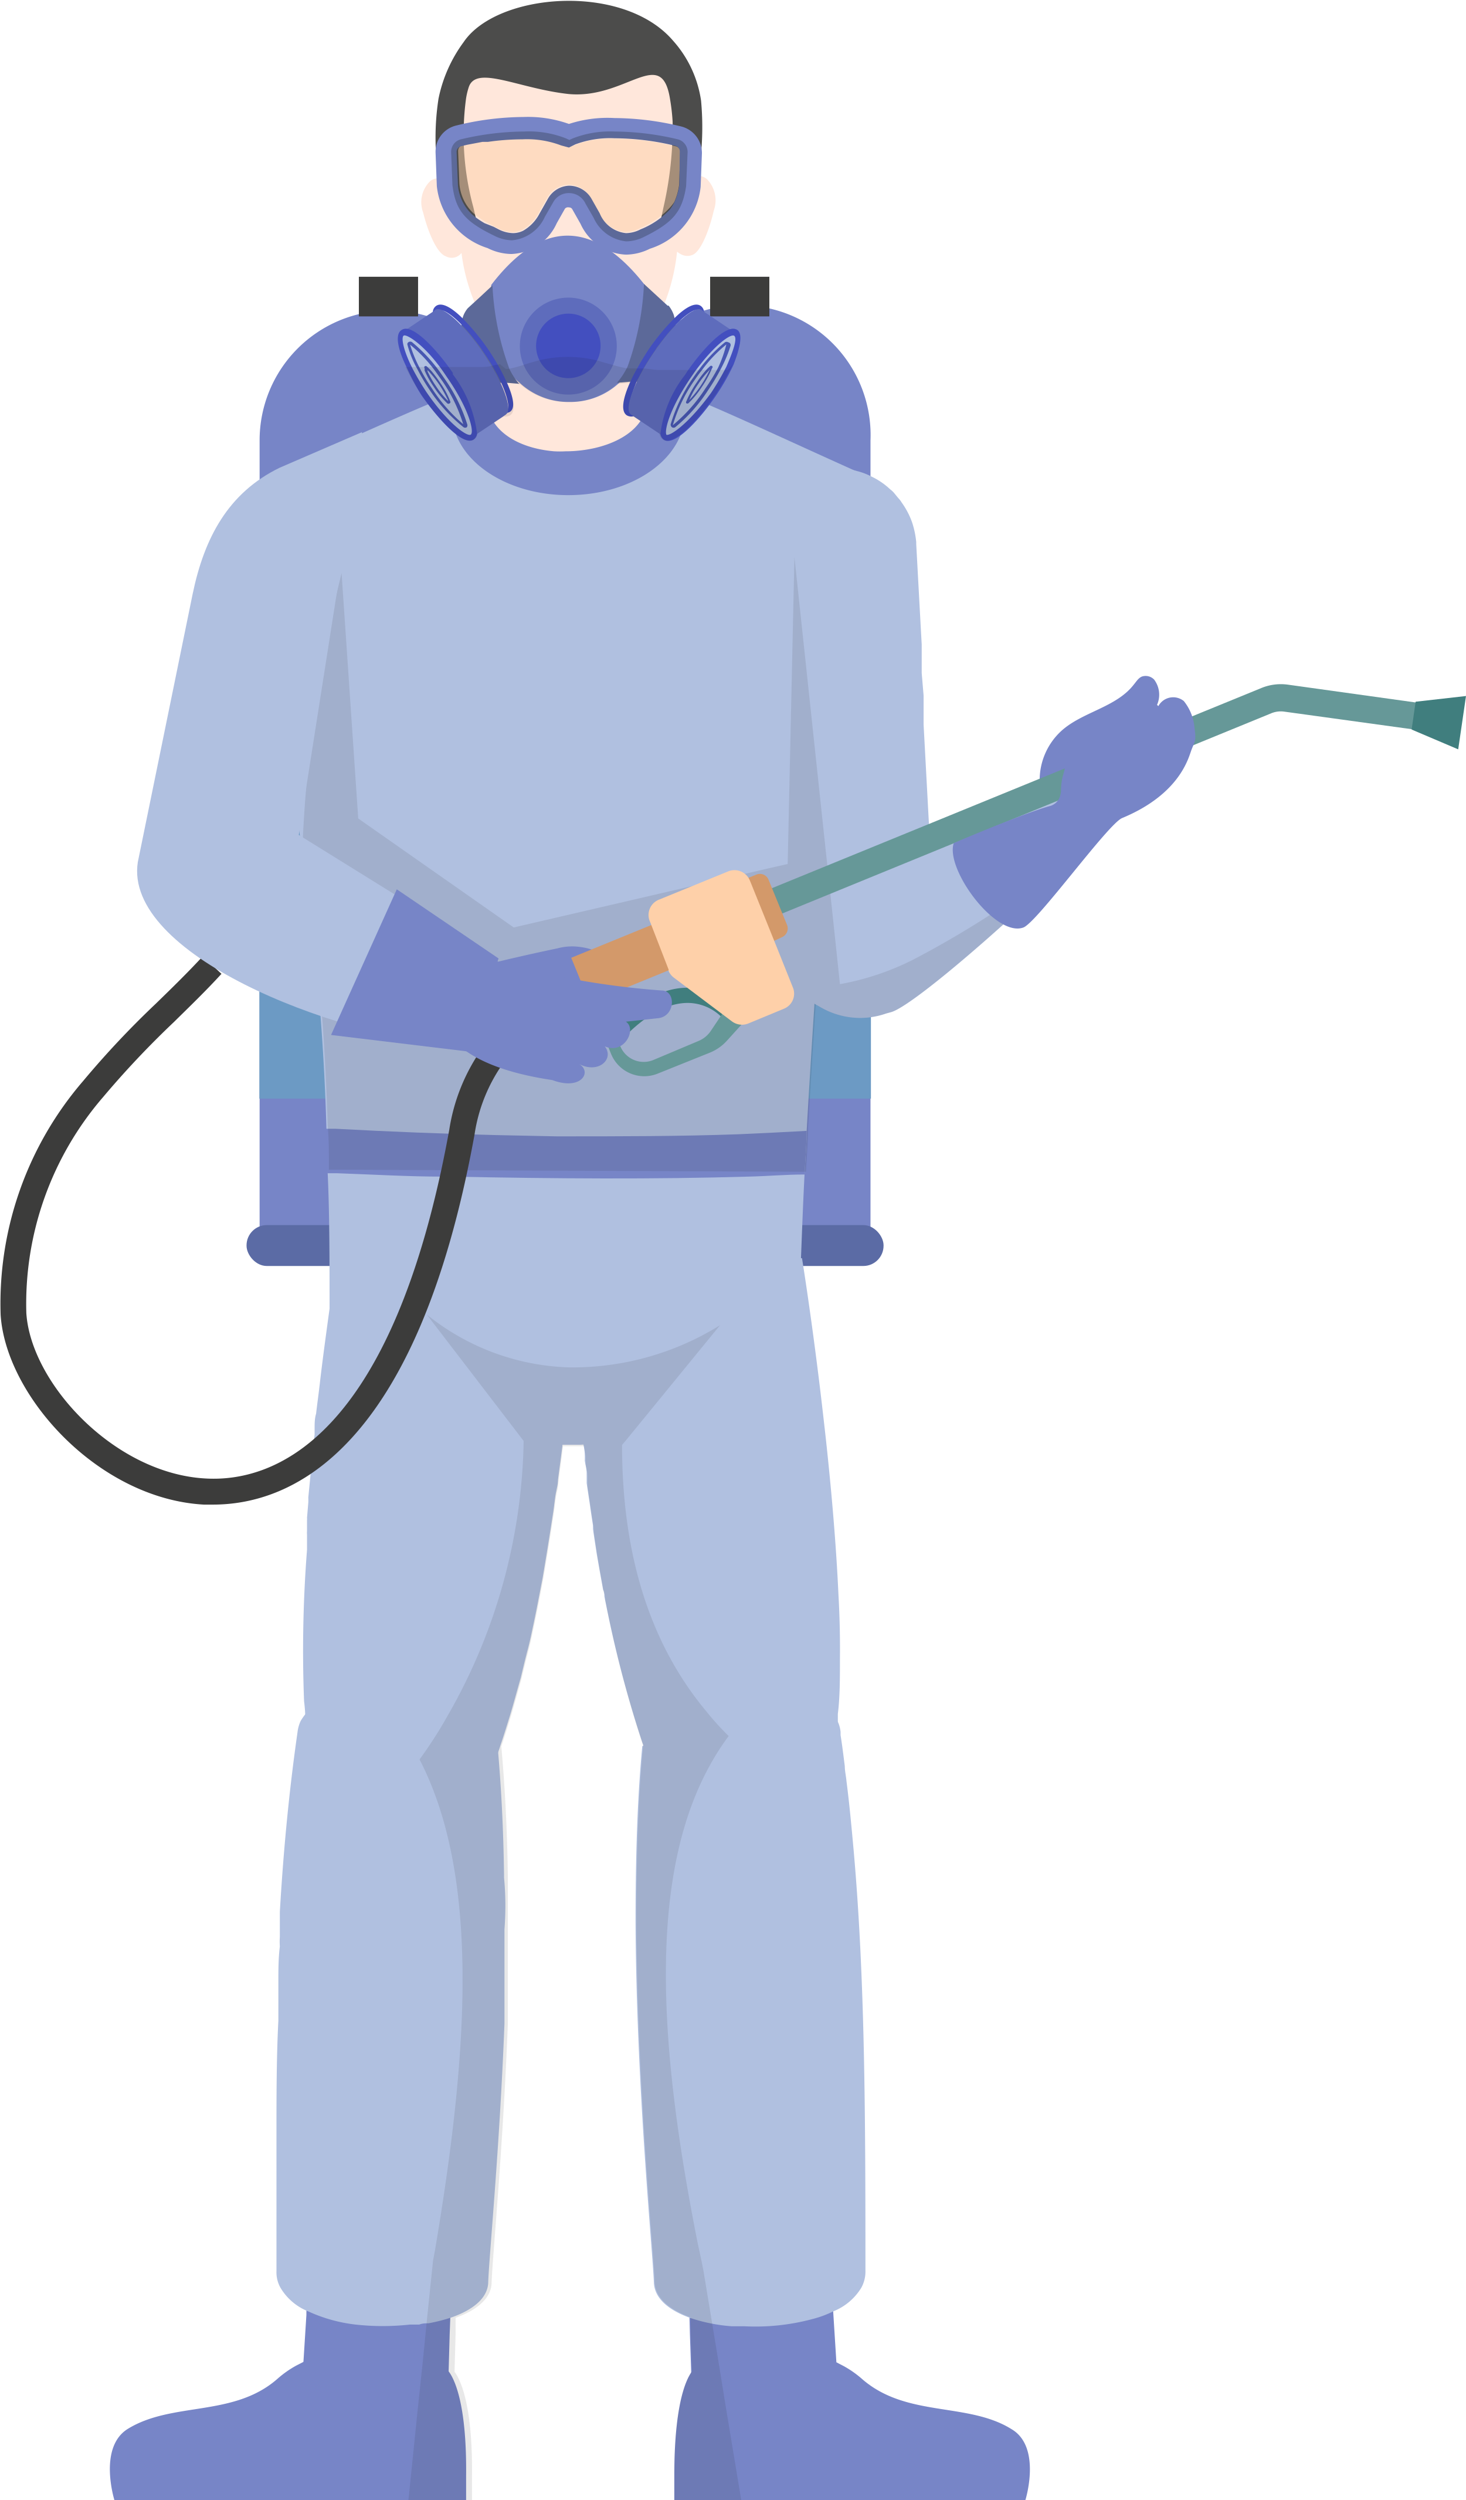 <svg xmlns="http://www.w3.org/2000/svg" viewBox="0 0 69.57 118.61"><defs><style>.cls-1{fill:#7785c7;}.cls-2{fill:#5b6ba5;}.cls-3{fill:#6c9ac4;}.cls-4{fill:#3c3c3b;}.cls-5{fill:#b0c0e0;}.cls-6{fill:#ffe7db;}.cls-7{fill:#4c4c4b;}.cls-17,.cls-8{fill:#fed0a9;}.cls-8{opacity:0.5;}.cls-9{fill:#5c6999;}.cls-10{fill:#1d1d1b;opacity:0.1;}.cls-11{fill:#5e6cbc;}.cls-12{fill:#434fbf;}.cls-13{fill:#4757b2;}.cls-14{fill:#407e7e;}.cls-15{fill:#669898;}.cls-16{fill:#d3996a;}</style></defs><title>EmployeeAsset 1Employee</title><g id="Layer_2" data-name="Layer 2"><g id="Layer_1-2" data-name="Layer 1"><path class="cls-1" d="M53.49,35c-.39.52-.56,1.21-1.08,1.61a2.81,2.81,0,0,1-1.57.43l-1.5.1a3.17,3.17,0,0,1,1-2.44c1-.93,2.63-1.13,3.47-2.23.12-.14.22-.32.4-.38a.56.56,0,0,1,.56.15,1.19,1.19,0,0,1-.1,1.55C54.34,34.26,53.84,34.57,53.49,35Z"/><path class="cls-1" d="M12.32,58.77c0-.12,0-.24,0-.35V20.89a6.16,6.16,0,0,1,12.32,0V58.42c0,.11,0,.23,0,.35Z"/><rect class="cls-2" x="12.31" y="25.75" width="12.34" height="6.27"/><rect class="cls-3" x="12.31" y="32.02" width="12.34" height="20.1"/><rect class="cls-4" x="17.03" y="13.13" width="2.81" height="1.88"/><rect class="cls-2" x="11.7" y="58.12" width="13.56" height="1.94" rx="0.96"/><path class="cls-1" d="M29,58.77c0-.12,0-.24,0-.35V20.89a6.16,6.16,0,1,1,12.31,0V58.42c0,.11,0,.23,0,.35Z"/><rect class="cls-2" x="28.99" y="25.75" width="12.34" height="6.27"/><rect class="cls-3" x="28.99" y="32.02" width="12.34" height="20.1"/><rect class="cls-4" x="33.7" y="13.13" width="2.81" height="1.88"/><rect class="cls-2" x="28.37" y="58.12" width="13.56" height="1.94" rx="0.96"/><path class="cls-5" d="M53.37,36.69a14.11,14.11,0,0,1-2.5,3.91h0a20.5,20.5,0,0,1-1.88,2l0,0s0,0,0,0c-2.72,2.54-5.89,5.2-6.71,5.42l-.22.06a3.74,3.74,0,0,1-3.11-.29l-.23-.13-.09-.06a3.81,3.81,0,0,1-1.4-1.86l0-.08a3.7,3.7,0,0,1-.2-1.54A1.49,1.49,0,0,1,37,44a4.28,4.28,0,0,1,.35-1.17.18.18,0,0,0,0-.09,3.78,3.78,0,0,1,1.1-1.24,3.26,3.26,0,0,1,.67-.36l.16-.07.25-.09c1.09-.41,2.8-1,4.66-1.6A89.88,89.88,0,0,1,53.37,36.69Z"/><path class="cls-5" d="M44.29,43.63a3.43,3.43,0,0,1-.43,1.17l0,.09a3.82,3.82,0,0,1-3,1.82h-.08a3.73,3.73,0,0,1-1.82-.35,3.62,3.62,0,0,1-1-.69,3.8,3.8,0,0,1-1.17-2.52v0L36.53,40l-.13-2.14h0l-.11-2.16-.14-2.51L36.09,32v-.33L36,30.16h0l0-.32-.14-2.7,0-.82v-.1a3.34,3.34,0,0,1,0-.78,2.75,2.75,0,0,1,.12-.53,3.77,3.77,0,0,1,1.56-2.09,3.83,3.83,0,0,1,1.87-.6h.07a3.57,3.57,0,0,1,.87.06,1.94,1.94,0,0,1,.33.07,3.09,3.09,0,0,1,.68.26,3.43,3.43,0,0,1,.89.61,1.07,1.07,0,0,1,.19.18l.18.22a1.18,1.18,0,0,1,.17.22,3.77,3.77,0,0,1,.49.93,4.22,4.22,0,0,1,.2.95v.09l.21,3.86.05.9,0,.31,0,.74,0,.31L43.83,33l0,.3,0,1.08.45,8.37A3.43,3.43,0,0,1,44.29,43.63Z"/><path class="cls-1" d="M22.12,117.43v1.18H5.43s-.79-2.52.65-3.39c2.11-1.29,5-.54,7.08-2.36a4.86,4.86,0,0,1,.91-.64l.33-.17a5.86,5.86,0,0,1,2.56-.58,8.83,8.83,0,0,1,1.81.17c.39.07.75.16,1.09.25l.21.06.94.3a.65.65,0,0,1,.28.25C21.67,113,22.15,114.37,22.12,117.43Z"/><polygon class="cls-1" points="21.49 106.45 21.37 109.94 21.34 110.74 21.29 112.5 21.28 112.73 21.22 114.56 20.13 114.36 19.82 114.31 18.64 114.1 18.61 114.09 14.31 113.35 14.4 112.05 14.42 111.73 14.54 109.83 14.54 109.67 14.75 106.44 19.75 106.45 21.49 106.45"/><path class="cls-5" d="M40.25,27.49s-.52,5.58-1.07,12.79c0,.3,0,.6-.07.9-.13,1.64-.25,3.37-.37,5.11,0,.5-.07,1-.1,1.5-.13,2-.25,3.93-.36,5.86,0,.69-.07,1.38-.1,2.07-.07,1.36-.12,2.7-.17,4-.07,2-.11,3.85-.11,5.49a23.39,23.39,0,0,1-8.12,3.09,17.4,17.4,0,0,1-2.24.24c-.33,0-.67,0-1,0a13.7,13.7,0,0,1-1.69-.11,23.39,23.39,0,0,1-9.21-3.23v-.06h0c0-1,0-1.87,0-2.74h0c0-2.61,0-4.83-.09-6.75,0-.75,0-1.45-.06-2.11a110.79,110.79,0,0,0-1.19-13.37c-.44-3.4-1-7.66-1.51-15.39l.87-2.67c14.48-6.35,12.2-6.4,27,.26C40.69,24,40.36,26,40.25,27.49Z"/><path class="cls-5" d="M27.11,64.35a2.75,2.75,0,0,1,0,.34.78.78,0,0,0,0,.16h0c0,.1,0,.18,0,.2a.75.75,0,0,1,0,.16c0,.3-.13,1-.21,1.6s-.15,1.07-.2,1.4a2.89,2.89,0,0,1,0,.29c-.07.58-.15,1.15-.22,1.7,0,.22-.07.45-.11.68s-.07.54-.11.81c-.17,1.12-.34,2.17-.51,3.17-.16.83-.31,1.63-.48,2.41h0c-.07.35-.15.7-.23,1s-.22.87-.32,1.3c-.17.59-.33,1.19-.51,1.79-.14.45-.28.91-.44,1.38h0c-.1.31-.2.61-.33.92h-.14l-1-.06-1.55-.11h-.14l-.56,0-2-.15-2-.15h-.2l-1.19-.08c-.06-.52-.11-1-.17-1.5q0-.44-.06-.9a61.51,61.51,0,0,1,.14-7.19c0-.09,0-.19,0-.28s0-.27,0-.41h0a1.7,1.7,0,0,1,0-.22c0-.16,0-.33,0-.5a.31.31,0,0,0,0-.1l.06-.72a1.94,1.94,0,0,0,0-.24c.1-1,.19-2,.3-3,0,0,0,0,0,0s0-.19,0-.28v0c0-.23,0-.47.07-.7.06-.53.13-1,.19-1.55.14-1.19.29-2.26.41-3.15h0c.1-.72.18-1.32.26-1.77v0s0,0,0,0c0-.17,0-.33.07-.45l.06-.4.6.24.66.27,1,.44,2.39,1,1,.4,1.78.76.34.13,1.56.66,1.62.69s0,0,.07,0Z"/><path class="cls-5" d="M23.94,91.53v.89l0,1c0,.48,0,1,0,1.47l0,1.11c-.23,5.91-.72,10.94-.77,12.24,0,.77-.71,1.33-1.71,1.69a8.08,8.08,0,0,1-1.13.29c-.14,0-.28,0-.43.06l-.44,0a11.83,11.83,0,0,1-2.59,0h0a7.36,7.36,0,0,1-2.23-.62h0a2.69,2.69,0,0,1-1.32-1.11h0a1.49,1.49,0,0,1-.2-.8c0-2.24,0-4.39,0-6.47,0-1.86,0-3.67.09-5.42l0-.66c0-.39,0-.77,0-1.15,0-.58,0-1.15.07-1.71h0a3.29,3.29,0,0,1,0-.45c0-.3,0-.61,0-.89h0c0-.11,0-.21,0-.3.17-2.92.44-5.74.84-8.53a1.72,1.72,0,0,1,.15-.53,2.94,2.94,0,0,1,1-1l.15-.1A3.12,3.12,0,0,1,16.82,80a6.56,6.56,0,0,1,3.59,1.09l.79.42.2.1a.8.8,0,0,0,.16.08l.89.49c.36.2.75.4,1.16.61h0c.18,2,.28,4,.31,6.15v.14C24,89.92,24,90.72,23.94,91.53Z"/><path class="cls-1" d="M48.66,118.61H32v-1.18c0-3.06.46-4.42.84-4.93a.6.6,0,0,1,.28-.25c.32-.11.66-.22,1-.33s.72-.19,1.12-.26l.08,0a8.83,8.83,0,0,1,1.81-.17,5.89,5.89,0,0,1,2.56.58l.33.17a4.86,4.86,0,0,1,.91.64c2.11,1.82,5,1.07,7.07,2.36C49.45,116.09,48.66,118.61,48.66,118.61Z"/><polygon class="cls-1" points="39.77 113.35 35.47 114.09 35.44 114.1 35.01 114.18 34.5 114.27 32.87 114.56 32.8 112.73 32.8 112.5 32.74 110.74 32.72 109.94 32.6 106.45 34.73 106.45 39.33 106.44 39.54 109.67 39.55 109.83 39.67 111.73 39.69 112.05 39.77 113.35"/><path class="cls-5" d="M39.86,78.71c0,.93,0,1.81-.1,2.6h0c0,.09,0,.19,0,.28,0,.34-.08.68-.11,1h0c0,.16,0,.3-.05.46H39.5l-.83.06-.29,0h-.19l-.47,0h-.07l-1.49.11-.74.05-1.58.13-.24,0h-.11l-1.56.11-1.13.07c-.11-.31-.21-.62-.32-.92a54.9,54.9,0,0,1-1.63-6.09c-.06-.28-.11-.55-.17-.83,0-.11,0-.21-.06-.32l-.18-1s0,0,0,0l-.12-.69c-.06-.39-.12-.78-.18-1.19,0,0,0,0,0-.06s0-.08,0-.12h0c-.05-.31-.1-.64-.15-1l-.15-1,0-.23,0-.24c0-.2-.06-.4-.09-.6a2.7,2.7,0,0,0,0-.28c0-.19-.05-.37-.07-.56l0-.28c0-.32-.11-.83-.19-1.35-.11-.87-.23-1.75-.23-1.81s0-.1,0-.2h0c0-.18-.07-.39-.08-.5l.08,0,.06,0L34.86,61l.72-.31c1.27-.53,2.21-.93,2.43-1h.05s.37,2.28.77,5.49c.12.95.24,2,.36,3.07.26,2.39.49,5,.6,7.42C39.85,76.72,39.87,77.75,39.86,78.71Z"/><path class="cls-5" d="M41.07,107.74a1.58,1.58,0,0,1-.2.8h0a2.74,2.74,0,0,1-1.32,1.11h0a5,5,0,0,1-1,.37,10.44,10.44,0,0,1-3.24.34c-.2,0-.39,0-.59,0a7.47,7.47,0,0,1-.86-.11,7.59,7.59,0,0,1-1.12-.29c-1-.36-1.69-.92-1.71-1.69-.07-1.64-.83-9.27-.87-17.06,0-2.86.07-5.75.32-8.37h0l1.16-.61.88-.49.17-.08.87-.46.25-.13a6.29,6.29,0,0,1,3.46-1l.14,0a2.43,2.43,0,0,1,.62.15,3,3,0,0,1,.6.28.56.56,0,0,1,.15.1,2.84,2.84,0,0,1,.45.36h0a2.25,2.25,0,0,1,.51.68,1.49,1.49,0,0,1,.15.53l0,.15c.08.49.14,1,.2,1.47,0,.23.06.47.08.71.14,1.08.24,2.18.34,3.28C41.05,93.86,41.07,100.32,41.07,107.74Z"/><path class="cls-1" d="M38.28,53.65c0,.69-.07,1.38-.1,2.07-.88,0-1.78.08-2.67.1-4.46.13-9.14.1-14.1,0H21c-1.62,0-3.28-.1-5-.16h-.47c0-.75,0-1.45-.06-2.11l.45,0q3.91.21,7.63.3l2.87.06c3,0,5.84,0,8.63-.1C36.15,53.76,37.22,53.71,38.28,53.65Z"/><path class="cls-1" d="M32.5,19.58c0,2.16-2.47,3.91-5.53,3.91s-5.52-1.75-5.52-3.91a2.86,2.86,0,0,1,.15-.92l.77-.34h.07l.42-.1h.07l.44.12.7.2,1.95.53h0l1,.26L28,19.05l2.11-.58.7-.2.16,0h.09l.21.05.24.06.4.2.43.22A2.68,2.68,0,0,1,32.5,19.58Z"/><path class="cls-6" d="M23.11,14.28l0,1.16h0l0,1.79,0,1.84a.09.09,0,0,0,0,.05c.16,1.42,1.61,2.16,3.19,2.29a4.89,4.89,0,0,0,.54,0,6.11,6.11,0,0,0,.86-.06c1.55-.21,2.91-1,3-2.26v-.05l0-1.87h0l0-1.69h0l0-1Z"/><path class="cls-6" d="M33.87,10c-.18.82-.59,1.92-1,2.09s-.71-.14-.74-.15a9.23,9.23,0,0,1-.77,2.87,20.09,20.09,0,0,1-1.24,1.72,3.3,3.3,0,0,1-3,1.2h0A3.32,3.32,0,0,1,24,16.54c-.36-.42-.75-1-1.26-1.71A9,9,0,0,1,21.9,12a.58.58,0,0,1-.74.16c-.46-.16-.88-1.26-1.08-2.08a1.39,1.39,0,0,1,.35-1.5.62.62,0,0,1,.38-.12h0a.77.77,0,0,1,.42.12A13.63,13.63,0,0,1,21,7.14a7.09,7.09,0,0,1,.2-2.4,5.37,5.37,0,0,1,1.22-2.23h0A5.93,5.93,0,0,1,26.41.73h0a3.91,3.91,0,0,1,.49,0,5.58,5.58,0,0,1,5.75,4,7.46,7.46,0,0,1,.21,2.32,10,10,0,0,1-.18,1.42.85.85,0,0,1,.43-.13.66.66,0,0,1,.44.16A1.44,1.44,0,0,1,33.87,10Z"/><path class="cls-7" d="M33.13,8.35a1.52,1.52,0,0,0-.78,1.09,8.74,8.74,0,0,0-.21,1.17c-.38.11-.55.13-.89.25.09-.34.16-.66.23-1a17.1,17.1,0,0,0,.44-4.08,9.47,9.47,0,0,0-.12-1.06c-.4-2.6-2.08,0-4.82-.26-2.37-.26-4.36-1.38-4.73-.34a3.31,3.31,0,0,0-.14.6,13,13,0,0,0,.35,5.1c.08.34.16.7.26,1.08-.35-.12-.51-.14-.89-.24a7.8,7.8,0,0,0-.27-1.29,1.47,1.47,0,0,0-.75-1h0a12.09,12.09,0,0,1,0-3.69A6.77,6.77,0,0,1,22,2c1.58-2.35,7.57-2.84,9.94-.07a5.43,5.43,0,0,1,1.33,2.85A13.7,13.7,0,0,1,33.13,8.35Z"/><path class="cls-8" d="M32.07,6.94h0l-.26-.06a12.48,12.48,0,0,0-2.63-.3,4.71,4.71,0,0,0-1.87.29L27,7l-.3-.15a4.54,4.54,0,0,0-1.84-.29h0a11.6,11.6,0,0,0-1.63.12l-.26,0-.74.14-.29.07a.28.28,0,0,0-.2.27l.06,1.54a2.15,2.15,0,0,0,.67,1.42,3.89,3.89,0,0,0,.6.42l.33.17.23.12a1.61,1.61,0,0,0,.69.18,1.12,1.12,0,0,0,.47-.11,2,2,0,0,0,.79-.83l.39-.69a1.21,1.21,0,0,1,1-.62,1.23,1.23,0,0,1,1.06.62l.39.69a1.51,1.51,0,0,0,1.25.94,1.54,1.54,0,0,0,.69-.18,3.9,3.9,0,0,0,1.39-.94A2.16,2.16,0,0,0,32,9.58a2.93,2.93,0,0,0,.23-.83l.05-1.54A.27.27,0,0,0,32.07,6.94Z"/><path class="cls-9" d="M32.24,6.28c-1.63-.41-4.05-.6-5.25,0-1.19-.58-3.62-.39-5.24,0a1,1,0,0,0-.72,1l.06,1.57c.2,1.41.77,2,2.22,2.69a2,2,0,0,0,2.84-1.05l.39-.69a.53.53,0,0,1,.91,0l.39.69a2,2,0,0,0,2.84,1.05c1.45-.7,2-1.28,2.22-2.69L33,7.24A1,1,0,0,0,32.24,6.28Zm0,2.47a2.93,2.93,0,0,1-.23.83,2.16,2.16,0,0,1-.22.36,3.9,3.9,0,0,1-1.39.94,1.54,1.54,0,0,1-.69.18,1.51,1.51,0,0,1-1.25-.94l-.39-.69A1.23,1.23,0,0,0,27,8.81a1.21,1.21,0,0,0-1,.62l-.39.69a2,2,0,0,1-.79.83,1.12,1.12,0,0,1-.47.11,1.61,1.61,0,0,1-.69-.18l-.23-.12L23,10.59a3.89,3.89,0,0,1-.6-.42,2.15,2.15,0,0,1-.67-1.42l-.06-1.54a.28.28,0,0,1,.2-.27l.29-.07.74-.14.26,0a11.6,11.6,0,0,1,1.63-.12h0a4.54,4.54,0,0,1,1.84.29L27,7l.3-.15a4.71,4.71,0,0,1,1.87-.29,12.48,12.48,0,0,1,2.63.3l.26.06h0a.27.27,0,0,1,.2.27Z"/><path class="cls-1" d="M32.33,6a13.7,13.7,0,0,0-3.17-.4A5.89,5.89,0,0,0,27,5.88a5.8,5.8,0,0,0-2.16-.33,13.63,13.63,0,0,0-3.17.4,1.28,1.28,0,0,0-1,1.3l.06,1.58v0a3.47,3.47,0,0,0,2.41,2.94,2.58,2.58,0,0,0,1.13.28,2.47,2.47,0,0,0,2.15-1.46l.39-.69A.19.19,0,0,1,27,9.84a.17.17,0,0,1,.16.09l.39.69a2.49,2.49,0,0,0,2.15,1.46,2.58,2.58,0,0,0,1.14-.28,3.47,3.47,0,0,0,2.41-2.94v0l.06-1.58A1.3,1.3,0,0,0,32.33,6Zm.23,2.83c-.18,1.21-.62,1.73-2,2.41a1.93,1.93,0,0,1-.84.21,1.9,1.9,0,0,1-1.55-1.12l-.39-.68A.86.86,0,0,0,27,9.16a.84.84,0,0,0-.75.44l-.39.68a1.9,1.9,0,0,1-1.56,1.12,1.92,1.92,0,0,1-.83-.21c-1.41-.68-1.85-1.2-2-2.41l-.06-1.55a.61.61,0,0,1,.46-.62,13.24,13.24,0,0,1,3-.37,4.78,4.78,0,0,1,2,.33l.15.07.15-.07a4.86,4.86,0,0,1,2-.33,13.24,13.24,0,0,1,3,.37.62.62,0,0,1,.46.62Z"/><path class="cls-10" d="M50.86,40.6a20.5,20.5,0,0,1-1.88,2l0,0s0,0,0,0c-2.72,2.54-5.89,5.2-6.71,5.42l-.22.06a3.74,3.74,0,0,1-3.11-.29l-.23-.13c-.13,2-.25,3.93-.36,5.86,0,.69-.07,1.38-.1,2.07l-22.64-.1c0-.75,0-1.45-.06-2.11a110.79,110.79,0,0,0-1.19-13.37,65.52,65.52,0,0,1,1.85-12.82L17,38.83,24.38,44l12.2-2.83.8-.18.32-14.56,1.48,13.87.09.83.59,5.56h0a12.7,12.7,0,0,0,3.45-1.15h0A45.65,45.65,0,0,0,50.86,40.6Z"/><path class="cls-1" d="M27.92,45l1.33.4c-.15.67-.29,1.33-.44,2l-4-.11a.47.47,0,0,1-.17,0,.38.38,0,0,1-.11-.14c-.26-.5-1.24-.86-1.42-1.39.85-.23,2.48-.59,3.35-.77a2.67,2.67,0,0,1,.79-.09A3.41,3.41,0,0,1,27.92,45Z"/><path class="cls-1" d="M30.6,13.52v1.7A4,4,0,0,1,30,17.44a3.87,3.87,0,0,1-.61.72,3.4,3.4,0,0,1-2.31.91h-.11a3.4,3.4,0,0,1-2.31-.91A4.5,4.5,0,0,1,24,17.5a4.09,4.09,0,0,1-.69-2.28v-1.7C25.65,10.47,28.1,10.33,30.6,13.52Z"/><path class="cls-9" d="M24.66,18.21l-.6-.05-.32,0h-.09a1.39,1.39,0,0,1-.9-.45,1.36,1.36,0,0,1-.24-.38L22,16a1.4,1.4,0,0,1-.1-.61h0a1.91,1.91,0,0,1,.06-.33,1.26,1.26,0,0,1,.24-.44v0l.58-.53.59-.55,0,0a13.25,13.25,0,0,0,.8,3.95,3.11,3.11,0,0,0,.44.69Z"/><path class="cls-9" d="M32,16l-.54,1.28a1.49,1.49,0,0,1-.18.3,1.39,1.39,0,0,1-1,.53h-.09l-.32,0-.6.05.05-.05a3.42,3.42,0,0,0,.47-.74,13.3,13.3,0,0,0,.77-3.9l0,0,.49.45.63.58.05,0a1.48,1.48,0,0,1,.25.46,1.91,1.91,0,0,1,.06.33h0A1.4,1.4,0,0,1,32,16Z"/><path class="cls-11" d="M29.27,16.41A2.3,2.3,0,1,1,27,14.12,2.3,2.3,0,0,1,29.27,16.41Z"/><path class="cls-12" d="M28.5,16.41A1.53,1.53,0,1,1,27,14.88,1.52,1.52,0,0,1,28.5,16.41Z"/><path class="cls-4" d="M20.73,11.45v0Z"/><path class="cls-4" d="M33.2,11.59h0v0Z"/><path class="cls-12" d="M24.06,18.16c-.09-.2-.19-.4-.3-.61s-.38-.66-.57-.94a10.66,10.66,0,0,0-1.26-1.53c-.48-.47-.95-.76-1.23-.57a.38.38,0,0,0-.16.28,2.23,2.23,0,0,0,.22,1.05c0,.08.07.16.11.25a9.09,9.09,0,0,0,.54,1,.41.41,0,0,0,.05.09l.1.16,0,0,0,0a.22.22,0,0,0,.05.08l0,.08a.86.86,0,0,0,.07.1l.05.08.12.16v0a10.39,10.39,0,0,0,.9,1.07l.15.14.07.07a2.19,2.19,0,0,0,.8.51h0a.43.43,0,0,0,.32-.05C24.51,19.49,24.37,18.86,24.06,18.16Zm-1.92-.45L22,17.44a6,6,0,0,1-1.14-2.52.24.24,0,0,1,.05-.18c.1-.07.49.14,1,.67l.16.17c.15.17.3.34.45.54l.08.1.16.21.06.08.08.13.09.13a8.47,8.47,0,0,1,.51.83l0,0,.11.2.05.1.1.2c.36.77.42,1.26.31,1.34a.27.27,0,0,1-.19,0A5.54,5.54,0,0,1,22.14,17.71Z"/><polygon class="cls-11" points="24.01 19.66 23.89 19.75 23.89 19.75 22.66 20.57 22.66 20.57 22.42 20.73 22.34 20.62 22.11 20.27 22.05 20.18 22.05 20.18 21.35 19.14 21.35 19.14 21.24 18.98 21.24 18.98 20.3 17.59 20.26 17.53 20.26 17.53 20.15 17.37 19.45 16.32 19.39 16.24 19.16 15.89 19.08 15.77 19.32 15.61 19.32 15.61 20.54 14.79 20.66 14.7 20.81 14.92 22.67 17.68 23.86 19.45 24.01 19.66"/><path class="cls-5" d="M19.08,15.77c.34-.23,1.36.7,2.29,2.07s1.4,2.66,1.05,2.89-1.36-.69-2.29-2.06S18.74,16,19.08,15.77Z"/><path class="cls-13" d="M22.17,20.12A7.77,7.77,0,0,0,21.12,18l-.25-.36a7.51,7.51,0,0,0-1.32-1.41.15.15,0,0,0-.16,0,.11.11,0,0,0-.05.14,4.84,4.84,0,0,0,.46,1.13,9.8,9.8,0,0,0,.59,1A7.55,7.55,0,0,0,22,20.27a.14.14,0,0,0,.15,0A.15.15,0,0,0,22.17,20.12Zm-.12.06s0,0,0,0a7.61,7.61,0,0,1-1.55-1.75,8.16,8.16,0,0,1-.55-.91h0a6.24,6.24,0,0,1-.49-1.17.05.05,0,0,1,0,0s0,0,0,0a6.8,6.8,0,0,1,1.24,1.32l.3.42a7.61,7.61,0,0,1,1,2.09s0,0,0,0Z"/><path class="cls-12" d="M21.49,17.76l0-.07c-.59-.86-1.52-1.94-2.12-2.08h0a.38.38,0,0,0-.32.05c-.34.22-.13,1,.24,1.75A10.72,10.72,0,0,0,20,18.75c.7,1,1.95,2.46,2.48,2.1a.4.4,0,0,0,.16-.28h0A5.83,5.83,0,0,0,21.49,17.76Zm.85,2.86c-.16.11-1.06-.5-2.09-2a12.28,12.28,0,0,1-.66-1.11c-.47-.92-.56-1.51-.43-1.59s1,.43,1.92,1.78l.17.25C22.28,19.45,22.51,20.5,22.34,20.62Z"/><path class="cls-11" d="M20.66,14.7c.34-.23,1.37.7,2.29,2.07s1.4,2.66,1.06,2.89S22.64,19,21.72,17.6,20.32,14.93,20.66,14.7Z"/><path class="cls-13" d="M21.37,19.05a4,4,0,0,0-.48-.89,6,6,0,0,0-.41-.55c-.11-.12-.19-.19-.23-.23a.08.08,0,0,0-.1,0,.07.07,0,0,0,0,.09l0,.11a4.68,4.68,0,0,0,.44.78,4.3,4.3,0,0,0,.64.78.09.09,0,0,0,.1,0h0A.07.07,0,0,0,21.37,19.05ZM21.24,19a4.21,4.21,0,0,1-.55-.68,4.85,4.85,0,0,1-.4-.7l0-.06.06.06a5.56,5.56,0,0,1,.49.62,5.87,5.87,0,0,1,.43.77Z"/><path class="cls-12" d="M33.41,14.79a.38.38,0,0,0-.16-.28c-.28-.19-.75.1-1.23.57a10.66,10.66,0,0,0-1.26,1.53c-.17.26-.36.57-.53.88a7,7,0,0,0-.34.67c-.31.7-.45,1.33-.15,1.54a.43.43,0,0,0,.32.05,2.25,2.25,0,0,0,.93-.64l.17-.16a10.84,10.84,0,0,0,.75-.9l.09-.11a.91.91,0,0,1,.11-.16l.11-.17h0l.16-.24.1-.16a.41.41,0,0,0,0-.09,9.09,9.09,0,0,0,.54-1c0-.09.08-.17.11-.25A2.23,2.23,0,0,0,33.41,14.79ZM32,17.44l-.13.18a5.81,5.81,0,0,1-1.78,1.83.27.27,0,0,1-.19,0c-.11-.08,0-.57.31-1.34,0-.06.07-.13.1-.2l.21-.4.1-.17.06-.1c.1-.16.2-.32.32-.49l.09-.13.08-.13.06-.08.08-.1.08-.11.08-.1c.13-.17.26-.33.39-.47l.13-.14.09-.1c.52-.53.91-.74,1-.67s0,.09,0,.18A6,6,0,0,1,32,17.44Z"/><polygon class="cls-11" points="34.87 15.77 34.79 15.89 34.56 16.24 34.5 16.32 33.8 17.37 33.72 17.48 33.69 17.53 32.71 18.98 32.6 19.14 31.9 20.18 31.84 20.27 31.6 20.62 31.52 20.73 31.29 20.57 31.29 20.57 30.06 19.75 29.94 19.66 30.09 19.45 31.33 17.6 33.14 14.92 33.29 14.7 33.41 14.79 34.63 15.61 34.63 15.61 34.87 15.77"/><path class="cls-5" d="M34.87,15.77c-.34-.23-1.36.7-2.29,2.07s-1.4,2.66-1,2.89,1.36-.69,2.29-2.06S35.21,16,34.87,15.77Z"/><path class="cls-13" d="M34.56,16.24a.15.15,0,0,0-.16,0,7,7,0,0,0-1.24,1.31c-.11.14-.21.29-.33.46a7.77,7.77,0,0,0-1,2.11.15.15,0,0,0,.06.15.14.14,0,0,0,.15,0,7.55,7.55,0,0,0,1.57-1.77,10.31,10.31,0,0,0,.65-1.1,6.25,6.25,0,0,0,.41-1A.13.13,0,0,0,34.56,16.24Zm-.47,1.18a8.78,8.78,0,0,1-.61,1,7.61,7.61,0,0,1-1.55,1.75s0,0,0,0,0,0,0,0a7.3,7.3,0,0,1,1-2.09c.13-.19.25-.36.38-.52a6.57,6.57,0,0,1,1.16-1.22s0,0,0,0a.05.05,0,0,1,0,0A6.11,6.11,0,0,1,34.09,17.42Z"/><path class="cls-12" d="M35,15.66a.38.38,0,0,0-.32-.05h0c-.58.13-1.46,1.14-2.06,2l-.1.16a5.66,5.66,0,0,0-1.18,2.81h0a.4.4,0,0,0,.16.28c.53.36,1.78-1.06,2.48-2.1a10.27,10.27,0,0,0,.83-1.46C35.1,16.55,35.27,15.87,35,15.66Zm-3.35,5c-.16-.12.07-1.17,1.1-2.7l.24-.35c.93-1.27,1.7-1.79,1.85-1.68s0,.62-.37,1.47a12.7,12.7,0,0,1-.72,1.23C32.67,20.12,31.77,20.73,31.6,20.62Z"/><path class="cls-11" d="M33.29,14.7c-.34-.23-1.37.7-2.29,2.07s-1.4,2.66-1.06,2.89,1.37-.69,2.29-2.06S33.63,14.93,33.29,14.7Z"/><path class="cls-13" d="M33.8,17.37a.08.08,0,0,0-.1,0l-.13.12h0a5,5,0,0,0-.51.66,4.88,4.88,0,0,0-.49.89.08.08,0,0,0,0,.09.09.09,0,0,0,.1,0,4.3,4.3,0,0,0,.64-.78,5,5,0,0,0,.48-.88h0A.07.07,0,0,0,33.8,17.37Zm-.54.92a5,5,0,0,1-.55.69,4.14,4.14,0,0,1,.43-.77,4.74,4.74,0,0,1,.55-.68A6,6,0,0,1,33.26,18.29Z"/><path class="cls-10" d="M34.76,17.29a10.27,10.27,0,0,1-.83,1.46c-.7,1-1.95,2.46-2.48,2.1a.4.4,0,0,1-.16-.28h0l-1.23-.82a.43.43,0,0,1-.32-.05c-.3-.21-.16-.84.15-1.54l-.6.05.05-.05a3.4,3.4,0,0,1-2.31.91h-.11a3.4,3.4,0,0,1-2.31-.91l.05.05-.6-.05c.31.7.45,1.33.15,1.54a.43.43,0,0,1-.32.05h0l-1.23.82h0a.4.4,0,0,1-.16.28c-.53.36-1.78-1.06-2.48-2.1a10.72,10.72,0,0,1-.78-1.34l.17,0,.18,0,.21,0,.12,0h0l.25,0,.12,0h0l.16,0,.25,0h.14l.21,0,.18,0h.88c.18,0,.36,0,.53,0h.08c.24,0,.48,0,.71-.08l.3-.05L24,17.5l.13,0q.34-.07.69-.18l.31-.1.43-.12a5.77,5.77,0,0,1,2.77,0l.34.1.4.11c.23.07.46.12.7.17l.14,0,.28,0,.29,0c.25,0,.49.06.74.07h.07l.54,0h.89l.18,0,.22,0h.14l.27,0h0l.15,0h.1l.27,0,.12,0,.21,0,.17,0Z"/><path class="cls-14" d="M28.74,49.13c1.33-1.52,2.65-2.29,3.92-2.27a2.94,2.94,0,0,1,2.16,1l-.53.44a2.29,2.29,0,0,0-1.65-.72c-1.06,0-2.19.68-3.37,2Z"/><path class="cls-15" d="M36.87,43.44l-.49-1.2,23.48-9.6a2.44,2.44,0,0,1,1.25-.16l6.17.86-.17,1.27-6.17-.85a1.18,1.18,0,0,0-.59.07Z"/><path class="cls-15" d="M35.91,47.81l-1.16-.42-1,1.49a1.31,1.31,0,0,1-.59.5L31,50.29a1.2,1.2,0,0,1-1.56-.65l-1-2.5-.5.21L29,50a1.7,1.7,0,0,0,2.22.93l2.49-1a2.22,2.22,0,0,0,.78-.55Z"/><rect class="cls-16" x="27.39" y="44.56" width="4.19" height="2.3" transform="translate(-15.11 14.56) rotate(-22.24)"/><path class="cls-16" d="M37.11,44.46a.45.45,0,0,0,.24-.58l-.88-2.15a.44.44,0,0,0-.57-.24l-.49.2,1.21,3Z"/><path class="cls-17" d="M37.64,46.88l-.8-2-1.21-3-.05-.12a.79.79,0,0,0-1-.43l-3.33,1.36a.78.78,0,0,0-.42,1l.05.12L31.73,46l0,.07a.82.82,0,0,0,.26.32l2.75,2.07a.8.8,0,0,0,.76.1l1.69-.7A.77.77,0,0,0,37.64,46.88Z"/><polygon class="cls-14" points="66.99 34.61 67.18 33.29 69.57 33.02 69.2 35.55 66.99 34.61"/><path class="cls-4" d="M10.13,71.38l-.46,0c-5-.28-9.39-5.14-9.64-9A16.17,16.17,0,0,1,3.94,51.29,43.2,43.2,0,0,1,7.4,47.61c.74-.72,1.51-1.47,2.22-2.24l.89.83C9.78,47,9,47.75,8.26,48.48a43.65,43.65,0,0,0-3.37,3.57A15,15,0,0,0,1.25,62.3c.22,3.33,4.18,7.6,8.49,7.84,3.16.19,8.88-1.73,11.58-16.54a9.06,9.06,0,0,1,4.88-6.72L26.7,48a7.83,7.83,0,0,0-4.18,5.82C19.78,68.9,13.77,71.37,10.13,71.38Z"/><path class="cls-1" d="M21.2,49l2.07-3.48a39.1,39.1,0,0,0,8.13,1.47c.7,0,.66,1.28-.23,1.32l-1.47.16c.53.33-.05,1.58-1,1.17.47.6-.31,1.35-1.27.81.71.35.19,1.32-1.22.79C23.94,50.9,22.14,50.24,21.2,49Z"/><path class="cls-5" d="M21.54,49.59c-5.77-.45-15.68-4.33-15-8.69l2.6-12.71c.55-2.66,1.68-4.81,4.13-6l3.91-1.69-3,19.11,9.43,5.85Z"/><polygon class="cls-1" points="23.66 45.47 18.83 42.19 15.71 49.1 22.17 49.88 23.66 45.47"/><path class="cls-1" d="M45.26,40c-.41,1.24,2,4.49,3.31,4,.68-.28,4-4.9,4.68-5.19,2.75-1.14,3.15-2.86,3.29-3.23s.24-.43.15-1a2.33,2.33,0,0,0-.51-1.32.8.8,0,0,0-1.21.24.87.87,0,0,0-1.47.34.93.93,0,0,0-1.45.66.89.89,0,0,0-1.16.23,2,2,0,0,0-.32,1.21c0,.79-.19.72-.22,1.51a.91.91,0,0,1-.12.49.71.71,0,0,1-.37.29C48.93,38.47,46.25,39.57,45.26,40Z"/><path class="cls-10" d="M32,117.43c0-3.06.46-4.42.84-4.93l-.06-1.76,0-.8c-1-.36-1.69-.92-1.71-1.69-.07-1.64-.83-9.27-.87-17.06,0-2.86.07-5.75.32-8.37h0a54.9,54.9,0,0,1-1.63-6.09c-.06-.28-.11-.55-.17-.83,0-.11,0-.21-.06-.32l-.18-1s0,0,0,0l-.12-.69c-.06-.39-.12-.78-.18-1.19,0,0,0,0,0-.06s0-.08,0-.12h0c-.05-.31-.1-.64-.15-1l-.15-1,0-.23,0-.24c0-.2-.06-.4-.09-.6a2.7,2.7,0,0,0,0-.28c0-.19-.05-.37-.07-.56-.33,0-.67,0-1,0-.07.58-.15,1.15-.22,1.7,0,.22-.07.45-.11.68s-.07.54-.11.81c-.17,1.12-.34,2.17-.51,3.17-.16.83-.31,1.63-.48,2.41h0c-.07.35-.15.7-.23,1s-.22.87-.32,1.3c-.17.59-.33,1.19-.51,1.79-.14.45-.28.91-.44,1.38h0c.18,2,.28,4,.31,6.15v.14c0,.81,0,1.61,0,2.42v.89l0,1c0,.48,0,1,0,1.47l0,1.11c-.23,5.91-.72,10.94-.77,12.24,0,.77-.71,1.33-1.71,1.69l0,.8-.05,1.76c.38.51.86,1.87.83,4.93v1.18H19.38l.44-4.3.25-2.36.17-1.72.31-3c.05-.26.1-.52.14-.78,1.53-9.13,2.09-17.45-.78-23,.46-.63.89-1.29,1.29-2a27,27,0,0,0,3.65-13.11l-4.6-6A11.27,11.27,0,0,0,27,64.87h0a13.26,13.26,0,0,0,7.17-2l-4.44,5.43-.21.25c0,5.3,1.37,9.49,4,12.64a13,13,0,0,0,1.06,1.17,11.59,11.59,0,0,0-.78,1.19c-3.12,5.4-2.52,13.68-.68,22.92.09.41.18.82.26,1.24l.42,2.54.28,1.69.38,2.35.72,4.34H32Z"/></g></g></svg>